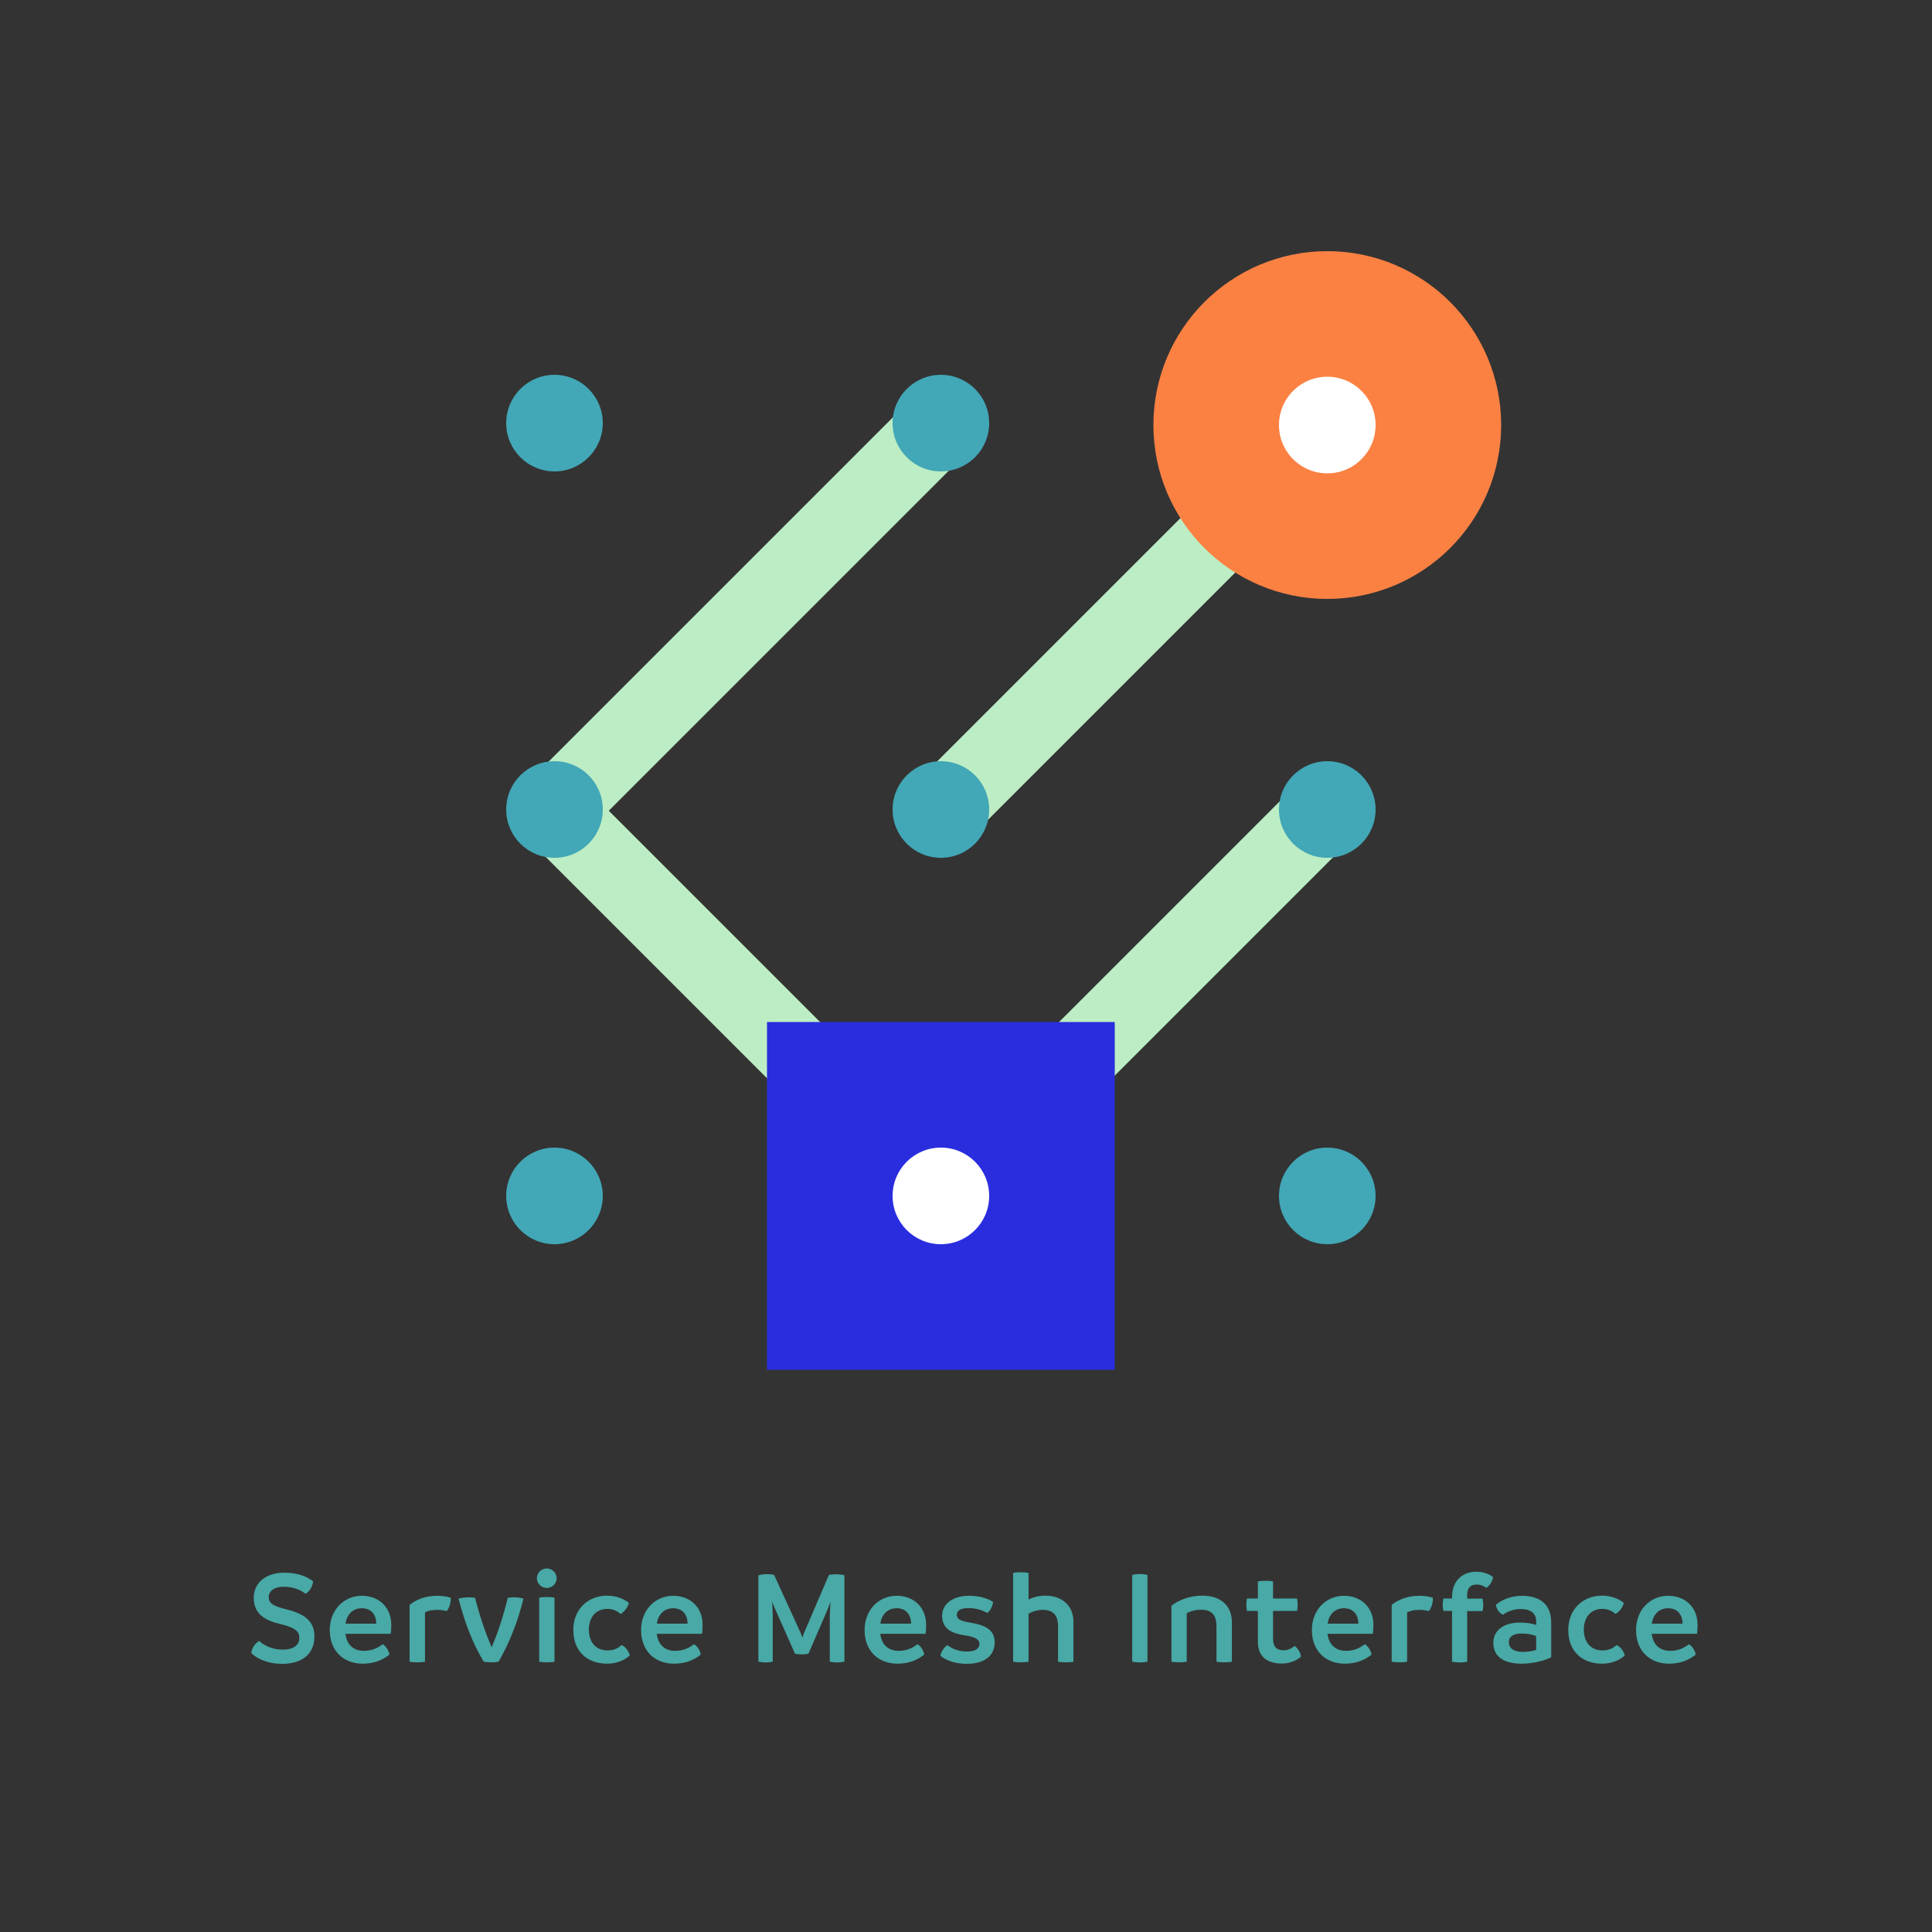 <?xml version="1.0" encoding="UTF-8"?>
<svg width="1000px" height="1000px" viewBox="0 0 1000 1000" version="1.1" xmlns="http://www.w3.org/2000/svg" xmlns:xlink="http://www.w3.org/1999/xlink">
    <rect x="0" y="0" width="1000" height="1000" fill="#333333" stroke="none"/>
    <!-- Generator: Sketch 51.3 (57544) - http://www.bohemiancoding.com/sketch -->
    <title>logo full</title>
    <desc>Created with Sketch.</desc>
    <defs></defs>
    <g id="logo-full" stroke="none" stroke-width="1" fill="none" fill-rule="evenodd">
        <g id="3-x-3-diags" transform="translate(262, 130)" fill-rule="nonzero">
            <path d="M24.953,289.766 L225.684,490.496" id="Path-4" stroke="#BCEDC4" stroke-width="40" stroke-linecap="round" stroke-linejoin="round"></path>
            <path d="M24.953,88.766 L225.684,289.496" id="Path-4" stroke="#BCEDC4" stroke-width="40" stroke-linecap="round" stroke-linejoin="round" transform="translate(125.318, 189.131) scale(-1, 1) translate(-125.318, -189.131) "></path>
            <path d="M224.953,89.766 L425.684,290.496" id="Path-4" stroke="#BCEDC4" stroke-width="40" stroke-linecap="round" stroke-linejoin="round" transform="translate(325.318, 190.131) scale(-1, 1) translate(-325.318, -190.131) "></path>
            <path d="M224.953,287.766 L425.684,488.496" id="Path-4" stroke="#BCEDC4" stroke-width="40" stroke-linecap="round" stroke-linejoin="round" transform="translate(325.318, 388.131) scale(-1, 1) translate(-325.318, -388.131) "></path>
            <circle id="Oval" fill="#42A7B6" cx="25" cy="89" r="25"></circle>
            <circle id="Oval" fill="#42A7B6" cx="225" cy="89" r="25"></circle>
            <circle id="Oval" fill="#42A7B6" cx="425" cy="89" r="25"></circle>
            <circle id="Oval" fill="#42A7B6" cx="25" cy="289" r="25"></circle>
            <circle id="Oval" fill="#42A7B6" cx="225" cy="289" r="25"></circle>
            <circle id="Oval" fill="#42A7B6" cx="425" cy="289" r="25"></circle>
            <circle id="Oval" fill="#42A7B6" cx="425" cy="489" r="25"></circle>
            <circle id="Oval" fill="#42A7B6" cx="25" cy="489" r="25"></circle>
            <rect id="Rectangle" stroke="#2A2DDE" stroke-width="70" fill="#2A2DDE" x="170" y="434" width="110" height="110"></rect>
            <circle id="Oval" fill="#FFFFFF" cx="225" cy="489" r="25"></circle>
            <circle id="Oval-3-Copy" stroke="#FB8143" stroke-width="65" fill="#FFFFFF" cx="425" cy="90" r="57.5"></circle>
        </g>
        <path d="M146.17,861.19 C137.7,861.19 132.66,858.11 130,855.59 C130.49,852.72 132.1,850.55 134.13,849.36 C136.93,851.88 141.13,853.84 146.24,853.84 C152.26,853.84 154.92,851.32 154.92,847.75 C154.92,844.81 153.52,842.64 145.19,840.61 C137.98,838.93 131.4,835.99 131.33,827.1 C131.33,819.33 137.56,814.01 147.08,814.01 C154.5,814.01 159.19,816.25 162.06,818.49 C161.85,820.94 160.31,823.74 158.21,824.93 C155.41,822.9 151.84,821.29 146.8,821.29 C141.97,821.29 139.1,823.6 139.1,826.54 C139.1,829.48 140.5,831.09 148.2,832.98 C156.95,835.15 162.69,838.65 162.76,846.91 C162.83,856.01 156.39,861.19 146.17,861.19 Z M202.534,840.96 C202.534,842.71 202.464,843.83 202.254,845.65 L178.804,845.65 C179.434,851.11 182.794,854.47 188.324,854.47 C193.154,854.47 195.954,852.58 198.124,851.04 C199.874,852.16 201.274,854.4 201.554,856.43 C198.754,858.67 194.414,861.12 187.764,861.12 C177.824,861.12 170.684,854.54 170.684,843.69 C170.684,833.4 177.894,825.98 187.344,825.98 C196.234,825.98 202.534,832.07 202.534,840.96 Z M178.874,840.4 L194.764,840.4 C194.764,836.48 192.734,832.49 187.344,832.42 C182.444,832.42 179.434,835.85 178.874,840.4 Z M225.998,825.98 C228.868,825.98 231.248,826.26 233.348,827.03 C233.348,829.55 232.648,832.07 231.248,833.89 C229.638,833.47 227.958,833.26 226.208,833.26 C223.618,833.26 221.448,833.75 219.978,834.59 L219.978,860.07 C218.718,860.35 217.318,860.42 215.988,860.42 C214.658,860.42 213.328,860.35 211.998,860.07 L211.998,830.74 C214.518,828.5 219.628,825.98 225.998,825.98 Z M265.912,826.75 C267.802,826.75 269.692,827.03 270.952,827.45 C267.942,839.77 263.392,850.9 258.072,860.07 C256.812,860.35 255.482,860.42 254.292,860.42 C253.032,860.42 251.702,860.35 250.372,860.07 C244.282,849.92 240.502,839.63 237.352,827.45 C238.472,827.1 240.782,826.75 242.812,826.75 C243.862,826.75 244.982,826.89 245.892,827.03 C248.412,837.04 251.702,846.21 254.082,851.67 C254.222,852.02 254.362,852.37 254.432,852.72 L254.852,851.67 C257.582,845.37 260.382,837.04 262.832,827.03 C263.742,826.89 264.862,826.75 265.912,826.75 Z M283.076,821.92 C280.206,821.92 277.896,819.68 277.896,816.88 C277.896,814.08 280.206,811.84 283.076,811.84 C285.806,811.84 288.116,814.08 288.116,816.88 C288.116,819.68 285.806,821.92 283.076,821.92 Z M283.076,860.42 C281.816,860.42 280.416,860.35 279.086,860.07 L279.086,826.96 C280.416,826.68 281.746,826.61 283.076,826.61 C284.336,826.61 285.736,826.68 286.996,826.96 L286.996,860.07 C285.736,860.35 284.406,860.42 283.076,860.42 Z M314.38,861.12 C303.81,861.12 296.74,854.68 296.74,843.62 C296.74,832.98 304.3,825.91 314.31,825.91 C319.28,825.91 323.48,827.87 325.51,829.69 C324.95,831.93 323.34,834.1 321.24,835.36 C319.56,833.96 317.39,832.77 314.38,832.77 C307.87,832.77 304.79,837.74 304.79,843.55 C304.79,849.22 307.8,854.26 314.45,854.26 C318.37,854.26 320.4,852.65 321.8,851.46 C323.83,852.51 325.3,854.4 326,856.85 C323.83,858.95 319.63,861.12 314.38,861.12 Z M363.674,840.96 C363.674,842.71 363.604,843.83 363.394,845.65 L339.944,845.65 C340.574,851.11 343.934,854.47 349.464,854.47 C354.294,854.47 357.094,852.58 359.264,851.04 C361.014,852.16 362.414,854.4 362.694,856.43 C359.894,858.67 355.554,861.12 348.904,861.12 C338.964,861.12 331.824,854.54 331.824,843.69 C331.824,833.4 339.034,825.98 348.484,825.98 C357.374,825.98 363.674,832.07 363.674,840.96 Z M340.014,840.4 L355.904,840.4 C355.904,836.48 353.874,832.49 348.484,832.42 C343.584,832.42 340.574,835.85 340.014,840.4 Z M432.862,814.85 C434.262,814.85 435.592,814.99 437.062,815.34 L437.062,860.07 C435.662,860.35 434.542,860.49 433.352,860.49 C432.092,860.49 430.972,860.35 429.502,860.07 L429.502,835.5 L429.852,828.99 L428.662,832.35 L418.442,856.01 C417.112,856.22 415.992,856.29 414.942,856.29 C413.962,856.29 412.912,856.22 411.512,856.01 L400.942,832.21 L399.682,829.06 L399.962,835.5 L399.962,860.07 C398.702,860.35 397.372,860.49 396.252,860.49 C394.992,860.49 393.942,860.35 392.542,860.07 L392.542,815.34 C393.662,815.06 394.992,814.78 396.812,814.78 C398.072,814.78 399.332,814.85 400.662,815.13 L414.522,845.44 L415.362,847.68 L416.062,845.44 L429.082,815.13 C430.342,814.92 431.252,814.85 432.862,814.85 Z M479.356,840.96 C479.356,842.71 479.286,843.83 479.076,845.65 L455.626,845.65 C456.256,851.11 459.616,854.47 465.146,854.47 C469.976,854.47 472.776,852.58 474.946,851.04 C476.696,852.16 478.096,854.4 478.376,856.43 C475.576,858.67 471.236,861.12 464.586,861.12 C454.646,861.12 447.506,854.54 447.506,843.69 C447.506,833.4 454.716,825.98 464.166,825.98 C473.056,825.98 479.356,832.07 479.356,840.96 Z M455.696,840.4 L471.586,840.4 C471.586,836.48 469.556,832.49 464.166,832.42 C459.266,832.42 456.256,835.85 455.696,840.4 Z M500.44,861.19 C493.02,861.19 488.61,858.6 486.72,856.99 C487.35,854.47 488.68,852.58 490.36,851.53 C492.39,853 495.33,854.82 500.58,854.82 C505.27,854.82 506.95,853.07 506.95,850.83 C506.95,848.59 505.06,847.33 499.11,846.42 C493.23,845.51 487.63,843.34 487.63,836.34 C487.63,830.18 493.16,825.98 501.56,825.98 C507.58,825.98 511.85,827.66 514.02,829.2 C513.67,831.65 512.62,833.61 511.01,834.87 C508.7,833.54 505.27,832.35 501.28,832.35 C497.08,832.35 495.26,833.68 495.26,835.78 C495.26,837.95 496.73,839 502.4,839.91 C509.61,841.03 514.86,843.48 514.86,850.06 C514.86,856.99 509.54,861.19 500.44,861.19 Z M540.914,825.91 C550.854,825.91 555.614,832.14 555.614,839.28 L555.614,860.07 C554.284,860.35 552.884,860.42 551.554,860.42 C550.294,860.42 548.964,860.35 547.634,860.07 L547.634,841.66 C547.634,836.83 545.744,833.26 539.654,833.26 C537.064,833.26 534.404,834.1 532.374,835.22 L532.374,860.07 C531.114,860.35 529.784,860.42 528.454,860.42 C527.124,860.42 525.794,860.35 524.394,860.07 L524.394,814.15 C525.724,813.87 527.054,813.8 528.384,813.8 C529.644,813.8 531.044,813.87 532.374,814.15 L532.374,827.87 C534.754,826.75 537.484,825.91 540.914,825.91 Z M590.082,860.49 C588.682,860.49 587.422,860.35 586.022,860.07 L586.022,815.2 C587.352,814.85 588.682,814.71 589.942,814.71 C591.272,814.71 592.602,814.85 593.932,815.2 L593.932,860.07 C592.672,860.35 591.412,860.49 590.082,860.49 Z M622.226,825.91 C632.936,825.91 637.626,832.07 637.626,839.7 L637.626,860.07 C636.296,860.35 634.896,860.42 633.636,860.42 C632.306,860.42 631.046,860.35 629.646,860.07 L629.646,841.59 C629.646,835.5 626.706,833.19 621.596,833.19 C618.516,833.19 615.786,834.1 614.246,835.01 L614.246,860.07 C612.986,860.35 611.586,860.42 610.256,860.42 C608.996,860.42 607.666,860.35 606.336,860.07 L606.336,831.16 C609.276,828.71 615.086,825.91 622.226,825.91 Z M670.05,851.95 C671.73,853.07 673.13,855.31 673.41,857.48 C671.38,859.23 668.02,861.05 663.47,861.05 C656.33,861.05 651.08,857.83 651.08,849.85 L651.08,833.82 L645.41,833.82 C645.2,832.77 645.13,831.72 645.13,830.53 C645.13,829.48 645.2,828.43 645.41,827.38 L651.08,827.38 L651.08,818.56 C652.41,818.28 653.74,818.21 655.07,818.21 C656.4,818.21 657.66,818.28 658.92,818.56 L658.92,827.38 L671.31,827.38 C671.59,828.43 671.66,829.48 671.66,830.53 C671.66,831.65 671.59,832.7 671.31,833.82 L658.92,833.82 L658.92,848.03 C658.92,852.93 661.23,854.19 664.52,854.19 C666.9,854.19 669,852.93 670.05,851.95 Z M710.874,840.96 C710.874,842.71 710.804,843.83 710.594,845.65 L687.144,845.65 C687.774,851.11 691.134,854.47 696.664,854.47 C701.494,854.47 704.294,852.58 706.464,851.04 C708.214,852.16 709.614,854.4 709.894,856.43 C707.094,858.67 702.754,861.12 696.104,861.12 C686.164,861.12 679.024,854.54 679.024,843.69 C679.024,833.4 686.234,825.98 695.684,825.98 C704.574,825.98 710.874,832.07 710.874,840.96 Z M687.214,840.4 L703.104,840.4 C703.104,836.48 701.074,832.49 695.684,832.42 C690.784,832.42 687.774,835.85 687.214,840.4 Z M734.338,825.98 C737.208,825.98 739.588,826.26 741.688,827.03 C741.688,829.55 740.988,832.07 739.588,833.89 C737.978,833.47 736.298,833.26 734.548,833.26 C731.958,833.26 729.788,833.75 728.318,834.59 L728.318,860.07 C727.058,860.35 725.658,860.42 724.328,860.42 C722.998,860.42 721.668,860.35 720.338,860.07 L720.338,830.74 C722.858,828.5 727.968,825.98 734.338,825.98 Z M764.032,813.52 C768.372,813.52 771.452,815.13 772.782,816.32 C772.502,818.49 771.102,820.73 769.352,821.85 C767.952,820.87 766.412,820.17 764.242,820.17 C761.582,820.17 759.412,821.5 759.412,825.49 L759.412,827.45 L767.322,827.45 C767.602,828.5 767.742,829.55 767.742,830.74 C767.742,831.86 767.602,832.84 767.322,833.89 L759.412,833.89 L759.412,860.14 C758.152,860.35 756.822,860.49 755.562,860.49 C754.232,860.49 752.972,860.35 751.572,860.14 L751.572,833.82 L747.092,833.82 C746.882,832.84 746.742,831.86 746.742,830.67 C746.742,829.55 746.882,828.43 747.092,827.38 L751.572,827.38 L751.572,826.61 C751.572,817.65 757.592,813.52 764.032,813.52 Z M787.706,825.98 C796.456,825.98 802.896,829.9 802.896,839.7 L802.896,857.83 C798.976,859.72 793.166,861.12 787.566,861.12 C777.766,861.12 772.936,856.99 772.936,850.34 C772.936,843.48 778.886,839.77 786.936,839.84 C790.086,839.84 792.816,840.26 795.126,841.1 L795.126,839.21 C795.126,835.22 792.466,832.84 787.146,832.84 C783.156,832.84 779.796,834.38 777.906,835.78 C775.946,834.8 774.616,832.98 774.266,830.67 C776.226,828.78 781.266,825.98 787.706,825.98 Z M780.986,849.99 C780.986,853 783.366,855.03 788.266,855.03 C790.786,855.03 793.096,854.61 795.126,853.98 L795.126,846.84 C792.956,845.93 790.366,845.51 787.566,845.51 C783.646,845.51 780.986,846.84 780.986,849.99 Z M829.37,861.12 C818.8,861.12 811.73,854.68 811.73,843.62 C811.73,832.98 819.29,825.91 829.3,825.91 C834.27,825.91 838.47,827.87 840.5,829.69 C839.94,831.93 838.33,834.1 836.23,835.36 C834.55,833.96 832.38,832.77 829.37,832.77 C822.86,832.77 819.78,837.74 819.78,843.55 C819.78,849.22 822.79,854.26 829.44,854.26 C833.36,854.26 835.39,852.65 836.79,851.46 C838.82,852.51 840.29,854.4 840.99,856.85 C838.82,858.95 834.62,861.12 829.37,861.12 Z M878.664,840.96 C878.664,842.71 878.594,843.83 878.384,845.65 L854.934,845.65 C855.564,851.11 858.924,854.47 864.454,854.47 C869.284,854.47 872.084,852.58 874.254,851.04 C876.004,852.16 877.404,854.4 877.684,856.43 C874.884,858.67 870.544,861.12 863.894,861.12 C853.954,861.12 846.814,854.54 846.814,843.69 C846.814,833.4 854.024,825.98 863.474,825.98 C872.364,825.98 878.664,832.07 878.664,840.96 Z M855.004,840.4 L870.894,840.4 C870.894,836.48 868.864,832.49 863.474,832.42 C858.574,832.42 855.564,835.85 855.004,840.4 Z" id="Service-Mesh-Interfa" fill="#48A9A6"></path>
    </g>
</svg>